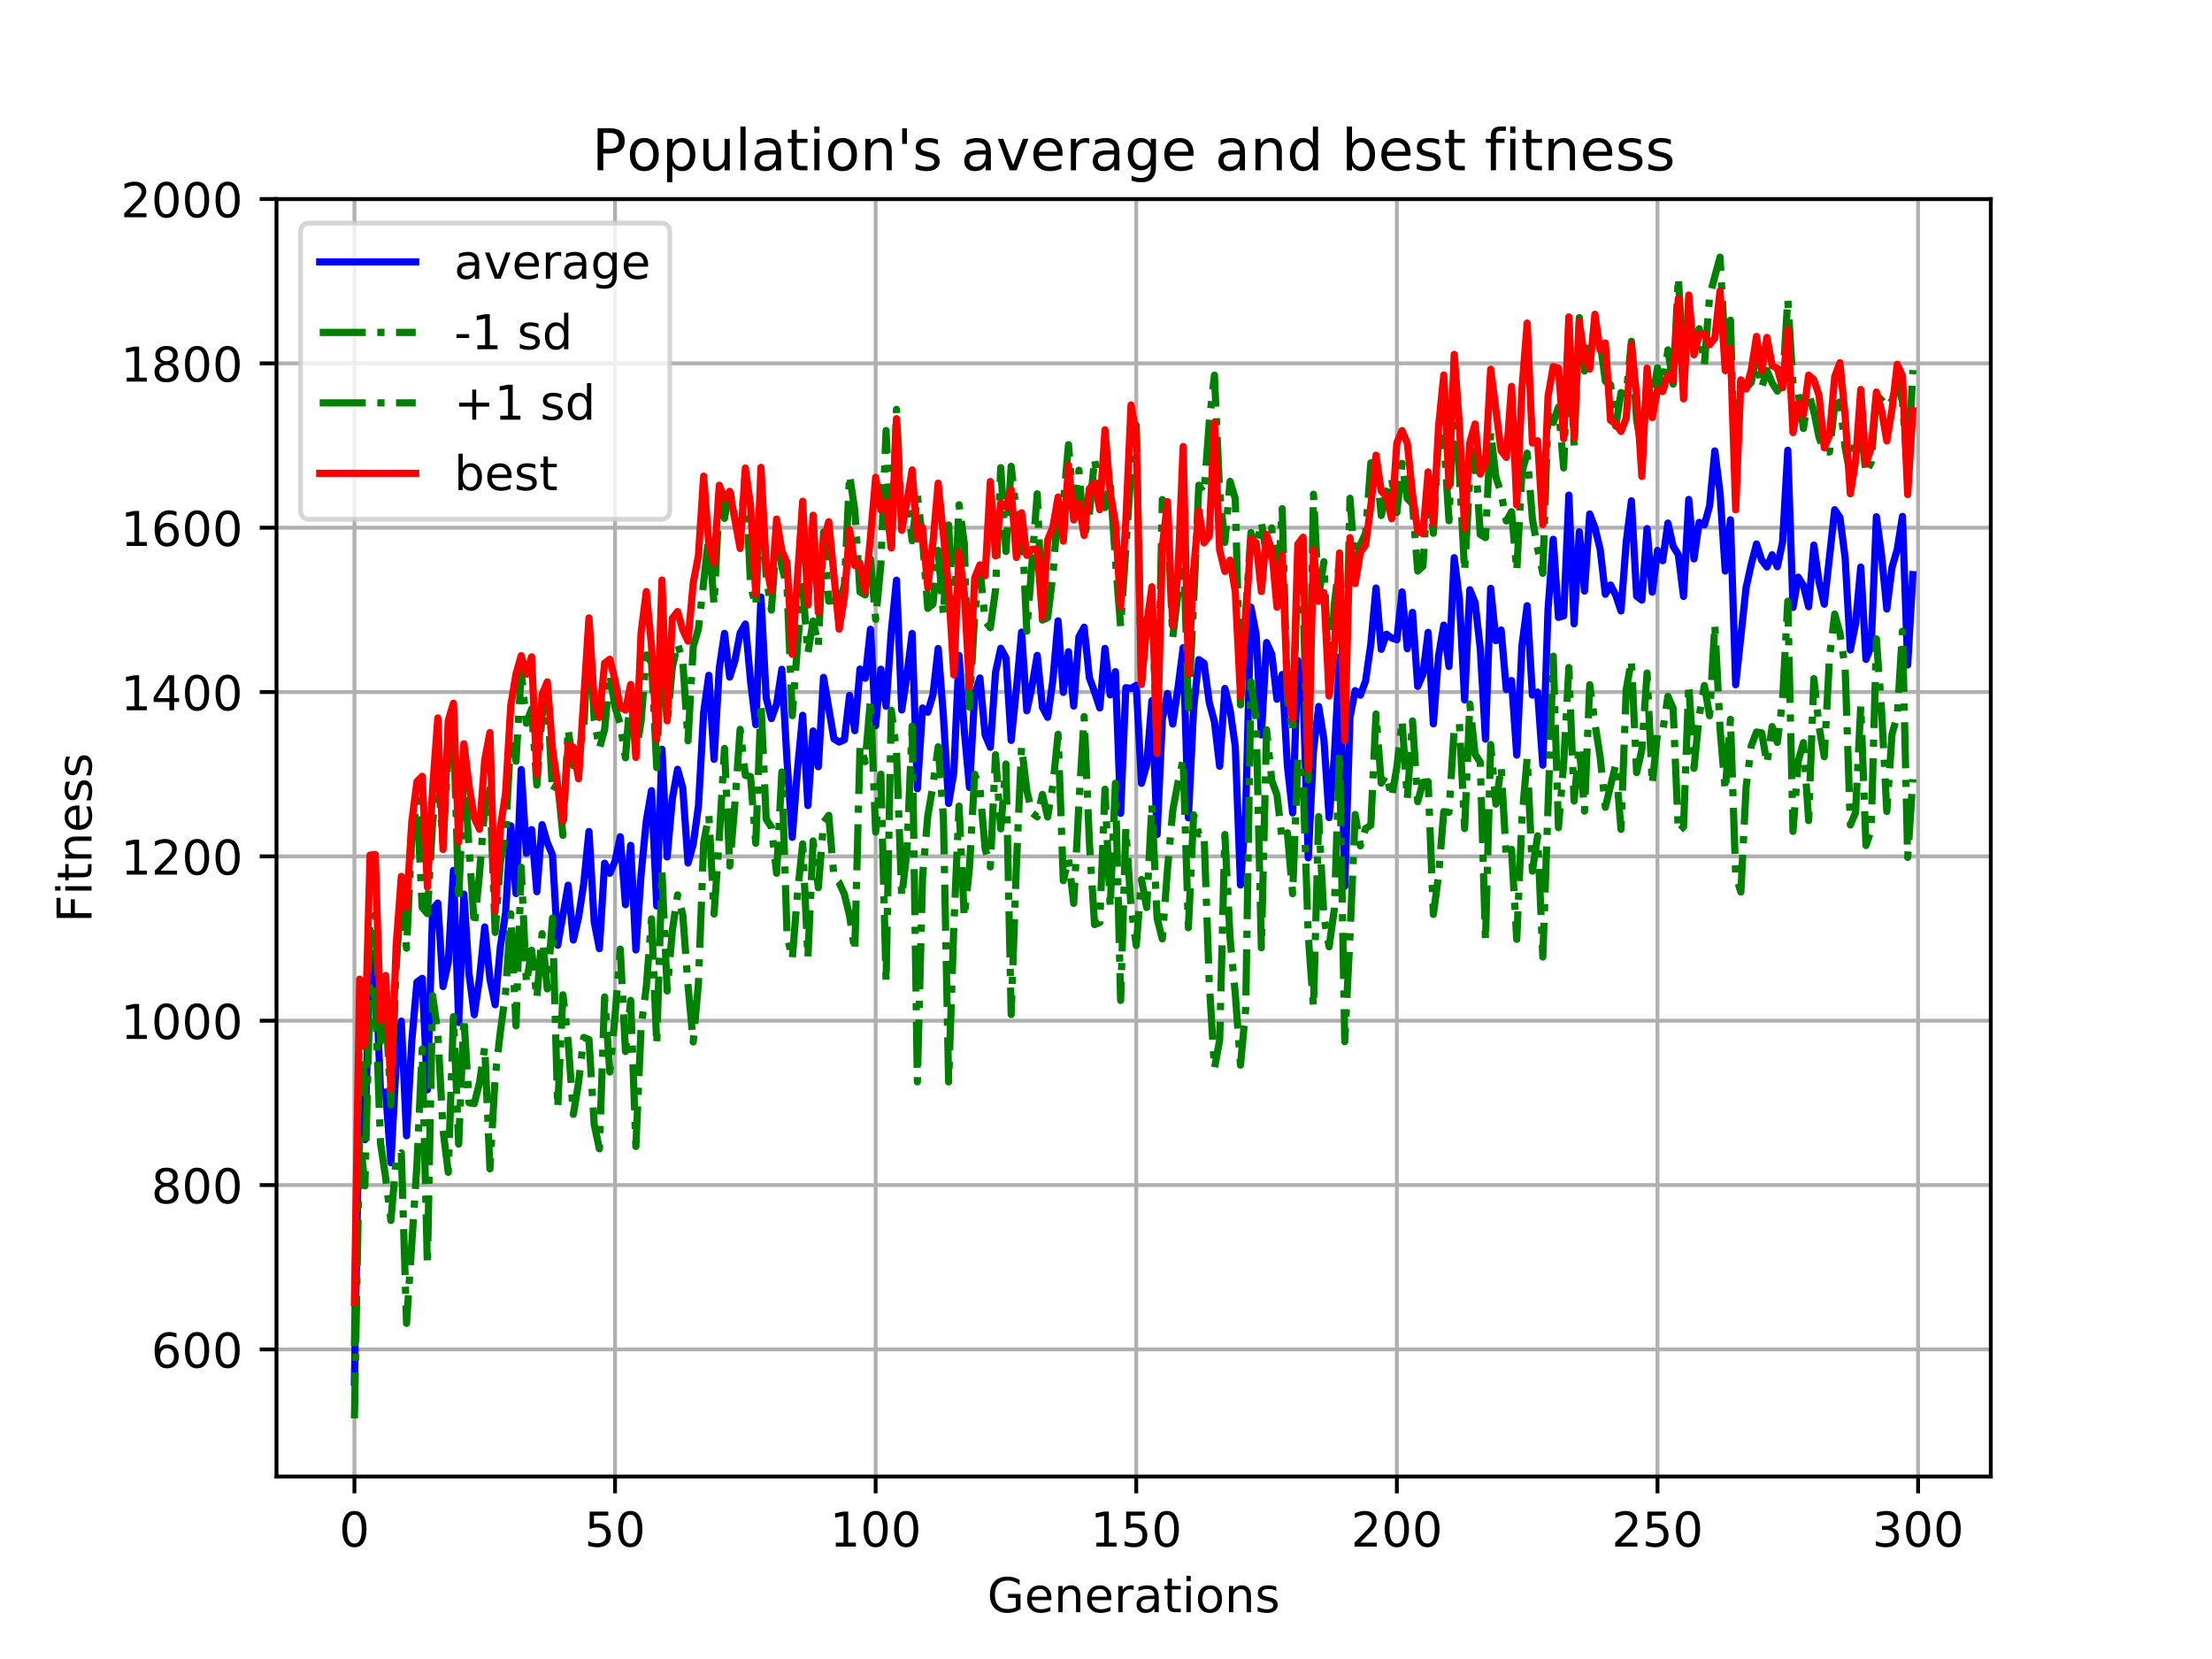 <?xml version="1.0" encoding="utf-8" standalone="no"?>
<!DOCTYPE svg PUBLIC "-//W3C//DTD SVG 1.1//EN"
  "http://www.w3.org/Graphics/SVG/1.1/DTD/svg11.dtd">
<!-- Created with matplotlib (https://matplotlib.org/) -->
<svg height="345.6pt" version="1.1" viewBox="0 0 460.8 345.6" width="460.8pt" xmlns="http://www.w3.org/2000/svg" xmlns:xlink="http://www.w3.org/1999/xlink">
 <defs>
  <style type="text/css">
*{stroke-linecap:butt;stroke-linejoin:round;}
  </style>
 </defs>
 <g id="figure_1">
  <g id="patch_1">
   <path d="M 0 345.6 
L 460.8 345.6 
L 460.8 0 
L 0 0 
z
" style="fill:#ffffff;"/>
  </g>
  <g id="axes_1">
   <g id="patch_2">
    <path d="M 57.6 307.584 
L 414.72 307.584 
L 414.72 41.472 
L 57.6 41.472 
z
" style="fill:#ffffff;"/>
   </g>
   <g id="matplotlib.axis_1">
    <g id="xtick_1">
     <g id="line2d_1">
      <path clip-path="url(#p890b94fa9e)" d="M 73.833 307.584 
L 73.833 41.472 
" style="fill:none;stroke:#b0b0b0;stroke-linecap:square;stroke-width:0.8;"/>
     </g>
     <g id="line2d_2">
      <defs>
       <path d="M 0 0 
L 0 3.5 
" id="m37df8207fb" style="stroke:#000000;stroke-width:0.8;"/>
      </defs>
      <g>
       <use style="stroke:#000000;stroke-width:0.8;" x="73.833" xlink:href="#m37df8207fb" y="307.584"/>
      </g>
     </g>
     <g id="text_1">
      <!-- 0 -->
      <defs>
       <path d="M 31.781 66.406 
Q 24.172 66.406 20.328 58.906 
Q 16.5 51.422 16.5 36.375 
Q 16.5 21.391 20.328 13.891 
Q 24.172 6.391 31.781 6.391 
Q 39.453 6.391 43.281 13.891 
Q 47.125 21.391 47.125 36.375 
Q 47.125 51.422 43.281 58.906 
Q 39.453 66.406 31.781 66.406 
z
M 31.781 74.219 
Q 44.047 74.219 50.516 64.516 
Q 56.984 54.828 56.984 36.375 
Q 56.984 17.969 50.516 8.266 
Q 44.047 -1.422 31.781 -1.422 
Q 19.531 -1.422 13.062 8.266 
Q 6.594 17.969 6.594 36.375 
Q 6.594 54.828 13.062 64.516 
Q 19.531 74.219 31.781 74.219 
z
" id="DejaVuSans-48"/>
      </defs>
      <g transform="translate(70.651 322.182)scale(0.1 -0.1)">
       <use xlink:href="#DejaVuSans-48"/>
      </g>
     </g>
    </g>
    <g id="xtick_2">
     <g id="line2d_3">
      <path clip-path="url(#p890b94fa9e)" d="M 128.123 307.584 
L 128.123 41.472 
" style="fill:none;stroke:#b0b0b0;stroke-linecap:square;stroke-width:0.8;"/>
     </g>
     <g id="line2d_4">
      <g>
       <use style="stroke:#000000;stroke-width:0.8;" x="128.123" xlink:href="#m37df8207fb" y="307.584"/>
      </g>
     </g>
     <g id="text_2">
      <!-- 50 -->
      <defs>
       <path d="M 10.797 72.906 
L 49.516 72.906 
L 49.516 64.594 
L 19.828 64.594 
L 19.828 46.734 
Q 21.969 47.469 24.109 47.828 
Q 26.266 48.188 28.422 48.188 
Q 40.625 48.188 47.75 41.5 
Q 54.891 34.812 54.891 23.391 
Q 54.891 11.625 47.562 5.094 
Q 40.234 -1.422 26.906 -1.422 
Q 22.312 -1.422 17.547 -0.641 
Q 12.797 0.141 7.719 1.703 
L 7.719 11.625 
Q 12.109 9.234 16.797 8.062 
Q 21.484 6.891 26.703 6.891 
Q 35.156 6.891 40.078 11.328 
Q 45.016 15.766 45.016 23.391 
Q 45.016 31 40.078 35.438 
Q 35.156 39.891 26.703 39.891 
Q 22.75 39.891 18.812 39.016 
Q 14.891 38.141 10.797 36.281 
z
" id="DejaVuSans-53"/>
      </defs>
      <g transform="translate(121.76 322.182)scale(0.1 -0.1)">
       <use xlink:href="#DejaVuSans-53"/>
       <use x="63.623" xlink:href="#DejaVuSans-48"/>
      </g>
     </g>
    </g>
    <g id="xtick_3">
     <g id="line2d_5">
      <path clip-path="url(#p890b94fa9e)" d="M 182.413 307.584 
L 182.413 41.472 
" style="fill:none;stroke:#b0b0b0;stroke-linecap:square;stroke-width:0.8;"/>
     </g>
     <g id="line2d_6">
      <g>
       <use style="stroke:#000000;stroke-width:0.8;" x="182.413" xlink:href="#m37df8207fb" y="307.584"/>
      </g>
     </g>
     <g id="text_3">
      <!-- 100 -->
      <defs>
       <path d="M 12.406 8.297 
L 28.516 8.297 
L 28.516 63.922 
L 10.984 60.406 
L 10.984 69.391 
L 28.422 72.906 
L 38.281 72.906 
L 38.281 8.297 
L 54.391 8.297 
L 54.391 0 
L 12.406 0 
z
" id="DejaVuSans-49"/>
      </defs>
      <g transform="translate(172.869 322.182)scale(0.1 -0.1)">
       <use xlink:href="#DejaVuSans-49"/>
       <use x="63.623" xlink:href="#DejaVuSans-48"/>
       <use x="127.246" xlink:href="#DejaVuSans-48"/>
      </g>
     </g>
    </g>
    <g id="xtick_4">
     <g id="line2d_7">
      <path clip-path="url(#p890b94fa9e)" d="M 236.703 307.584 
L 236.703 41.472 
" style="fill:none;stroke:#b0b0b0;stroke-linecap:square;stroke-width:0.8;"/>
     </g>
     <g id="line2d_8">
      <g>
       <use style="stroke:#000000;stroke-width:0.8;" x="236.703" xlink:href="#m37df8207fb" y="307.584"/>
      </g>
     </g>
     <g id="text_4">
      <!-- 150 -->
      <g transform="translate(227.159 322.182)scale(0.1 -0.1)">
       <use xlink:href="#DejaVuSans-49"/>
       <use x="63.623" xlink:href="#DejaVuSans-53"/>
       <use x="127.246" xlink:href="#DejaVuSans-48"/>
      </g>
     </g>
    </g>
    <g id="xtick_5">
     <g id="line2d_9">
      <path clip-path="url(#p890b94fa9e)" d="M 290.993 307.584 
L 290.993 41.472 
" style="fill:none;stroke:#b0b0b0;stroke-linecap:square;stroke-width:0.8;"/>
     </g>
     <g id="line2d_10">
      <g>
       <use style="stroke:#000000;stroke-width:0.8;" x="290.993" xlink:href="#m37df8207fb" y="307.584"/>
      </g>
     </g>
     <g id="text_5">
      <!-- 200 -->
      <defs>
       <path d="M 19.188 8.297 
L 53.609 8.297 
L 53.609 0 
L 7.328 0 
L 7.328 8.297 
Q 12.938 14.109 22.625 23.891 
Q 32.328 33.688 34.812 36.531 
Q 39.547 41.844 41.422 45.531 
Q 43.312 49.219 43.312 52.781 
Q 43.312 58.594 39.234 62.25 
Q 35.156 65.922 28.609 65.922 
Q 23.969 65.922 18.812 64.312 
Q 13.672 62.703 7.812 59.422 
L 7.812 69.391 
Q 13.766 71.781 18.938 73 
Q 24.125 74.219 28.422 74.219 
Q 39.75 74.219 46.484 68.547 
Q 53.219 62.891 53.219 53.422 
Q 53.219 48.922 51.531 44.891 
Q 49.859 40.875 45.406 35.406 
Q 44.188 33.984 37.641 27.219 
Q 31.109 20.453 19.188 8.297 
z
" id="DejaVuSans-50"/>
      </defs>
      <g transform="translate(281.449 322.182)scale(0.1 -0.1)">
       <use xlink:href="#DejaVuSans-50"/>
       <use x="63.623" xlink:href="#DejaVuSans-48"/>
       <use x="127.246" xlink:href="#DejaVuSans-48"/>
      </g>
     </g>
    </g>
    <g id="xtick_6">
     <g id="line2d_11">
      <path clip-path="url(#p890b94fa9e)" d="M 345.283 307.584 
L 345.283 41.472 
" style="fill:none;stroke:#b0b0b0;stroke-linecap:square;stroke-width:0.8;"/>
     </g>
     <g id="line2d_12">
      <g>
       <use style="stroke:#000000;stroke-width:0.8;" x="345.283" xlink:href="#m37df8207fb" y="307.584"/>
      </g>
     </g>
     <g id="text_6">
      <!-- 250 -->
      <g transform="translate(335.739 322.182)scale(0.1 -0.1)">
       <use xlink:href="#DejaVuSans-50"/>
       <use x="63.623" xlink:href="#DejaVuSans-53"/>
       <use x="127.246" xlink:href="#DejaVuSans-48"/>
      </g>
     </g>
    </g>
    <g id="xtick_7">
     <g id="line2d_13">
      <path clip-path="url(#p890b94fa9e)" d="M 399.573 307.584 
L 399.573 41.472 
" style="fill:none;stroke:#b0b0b0;stroke-linecap:square;stroke-width:0.8;"/>
     </g>
     <g id="line2d_14">
      <g>
       <use style="stroke:#000000;stroke-width:0.8;" x="399.573" xlink:href="#m37df8207fb" y="307.584"/>
      </g>
     </g>
     <g id="text_7">
      <!-- 300 -->
      <defs>
       <path d="M 40.578 39.312 
Q 47.656 37.797 51.625 33 
Q 55.609 28.219 55.609 21.188 
Q 55.609 10.406 48.188 4.484 
Q 40.766 -1.422 27.094 -1.422 
Q 22.516 -1.422 17.656 -0.516 
Q 12.797 0.391 7.625 2.203 
L 7.625 11.719 
Q 11.719 9.328 16.594 8.109 
Q 21.484 6.891 26.812 6.891 
Q 36.078 6.891 40.938 10.547 
Q 45.797 14.203 45.797 21.188 
Q 45.797 27.641 41.281 31.266 
Q 36.766 34.906 28.719 34.906 
L 20.219 34.906 
L 20.219 43.016 
L 29.109 43.016 
Q 36.375 43.016 40.234 45.922 
Q 44.094 48.828 44.094 54.297 
Q 44.094 59.906 40.109 62.906 
Q 36.141 65.922 28.719 65.922 
Q 24.656 65.922 20.016 65.031 
Q 15.375 64.156 9.812 62.312 
L 9.812 71.094 
Q 15.438 72.656 20.344 73.438 
Q 25.25 74.219 29.594 74.219 
Q 40.828 74.219 47.359 69.109 
Q 53.906 64.016 53.906 55.328 
Q 53.906 49.266 50.438 45.094 
Q 46.969 40.922 40.578 39.312 
z
" id="DejaVuSans-51"/>
      </defs>
      <g transform="translate(390.029 322.182)scale(0.1 -0.1)">
       <use xlink:href="#DejaVuSans-51"/>
       <use x="63.623" xlink:href="#DejaVuSans-48"/>
       <use x="127.246" xlink:href="#DejaVuSans-48"/>
      </g>
     </g>
    </g>
    <g id="text_8">
     <!-- Generations -->
     <defs>
      <path d="M 59.516 10.406 
L 59.516 29.984 
L 43.406 29.984 
L 43.406 38.094 
L 69.281 38.094 
L 69.281 6.781 
Q 63.578 2.734 56.688 0.656 
Q 49.812 -1.422 42 -1.422 
Q 24.906 -1.422 15.25 8.562 
Q 5.609 18.562 5.609 36.375 
Q 5.609 54.25 15.25 64.234 
Q 24.906 74.219 42 74.219 
Q 49.125 74.219 55.547 72.453 
Q 61.969 70.703 67.391 67.281 
L 67.391 56.781 
Q 61.922 61.422 55.766 63.766 
Q 49.609 66.109 42.828 66.109 
Q 29.438 66.109 22.719 58.641 
Q 16.016 51.172 16.016 36.375 
Q 16.016 21.625 22.719 14.156 
Q 29.438 6.688 42.828 6.688 
Q 48.047 6.688 52.141 7.594 
Q 56.25 8.5 59.516 10.406 
z
" id="DejaVuSans-71"/>
      <path d="M 56.203 29.594 
L 56.203 25.203 
L 14.891 25.203 
Q 15.484 15.922 20.484 11.062 
Q 25.484 6.203 34.422 6.203 
Q 39.594 6.203 44.453 7.469 
Q 49.312 8.734 54.109 11.281 
L 54.109 2.781 
Q 49.266 0.734 44.188 -0.344 
Q 39.109 -1.422 33.891 -1.422 
Q 20.797 -1.422 13.156 6.188 
Q 5.516 13.812 5.516 26.812 
Q 5.516 40.234 12.766 48.109 
Q 20.016 56 32.328 56 
Q 43.359 56 49.781 48.891 
Q 56.203 41.797 56.203 29.594 
z
M 47.219 32.234 
Q 47.125 39.594 43.094 43.984 
Q 39.062 48.391 32.422 48.391 
Q 24.906 48.391 20.391 44.141 
Q 15.875 39.891 15.188 32.172 
z
" id="DejaVuSans-101"/>
      <path d="M 54.891 33.016 
L 54.891 0 
L 45.906 0 
L 45.906 32.719 
Q 45.906 40.484 42.875 44.328 
Q 39.844 48.188 33.797 48.188 
Q 26.516 48.188 22.312 43.547 
Q 18.109 38.922 18.109 30.906 
L 18.109 0 
L 9.078 0 
L 9.078 54.688 
L 18.109 54.688 
L 18.109 46.188 
Q 21.344 51.125 25.703 53.562 
Q 30.078 56 35.797 56 
Q 45.219 56 50.047 50.172 
Q 54.891 44.344 54.891 33.016 
z
" id="DejaVuSans-110"/>
      <path d="M 41.109 46.297 
Q 39.594 47.172 37.812 47.578 
Q 36.031 48 33.891 48 
Q 26.266 48 22.188 43.047 
Q 18.109 38.094 18.109 28.812 
L 18.109 0 
L 9.078 0 
L 9.078 54.688 
L 18.109 54.688 
L 18.109 46.188 
Q 20.953 51.172 25.484 53.578 
Q 30.031 56 36.531 56 
Q 37.453 56 38.578 55.875 
Q 39.703 55.766 41.062 55.516 
z
" id="DejaVuSans-114"/>
      <path d="M 34.281 27.484 
Q 23.391 27.484 19.188 25 
Q 14.984 22.516 14.984 16.5 
Q 14.984 11.719 18.141 8.906 
Q 21.297 6.109 26.703 6.109 
Q 34.188 6.109 38.703 11.406 
Q 43.219 16.703 43.219 25.484 
L 43.219 27.484 
z
M 52.203 31.203 
L 52.203 0 
L 43.219 0 
L 43.219 8.297 
Q 40.141 3.328 35.547 0.953 
Q 30.953 -1.422 24.312 -1.422 
Q 15.922 -1.422 10.953 3.297 
Q 6 8.016 6 15.922 
Q 6 25.141 12.172 29.828 
Q 18.359 34.516 30.609 34.516 
L 43.219 34.516 
L 43.219 35.406 
Q 43.219 41.609 39.141 45 
Q 35.062 48.391 27.688 48.391 
Q 23 48.391 18.547 47.266 
Q 14.109 46.141 10.016 43.891 
L 10.016 52.203 
Q 14.938 54.109 19.578 55.047 
Q 24.219 56 28.609 56 
Q 40.484 56 46.344 49.844 
Q 52.203 43.703 52.203 31.203 
z
" id="DejaVuSans-97"/>
      <path d="M 18.312 70.219 
L 18.312 54.688 
L 36.812 54.688 
L 36.812 47.703 
L 18.312 47.703 
L 18.312 18.016 
Q 18.312 11.328 20.141 9.422 
Q 21.969 7.516 27.594 7.516 
L 36.812 7.516 
L 36.812 0 
L 27.594 0 
Q 17.188 0 13.234 3.875 
Q 9.281 7.766 9.281 18.016 
L 9.281 47.703 
L 2.688 47.703 
L 2.688 54.688 
L 9.281 54.688 
L 9.281 70.219 
z
" id="DejaVuSans-116"/>
      <path d="M 9.422 54.688 
L 18.406 54.688 
L 18.406 0 
L 9.422 0 
z
M 9.422 75.984 
L 18.406 75.984 
L 18.406 64.594 
L 9.422 64.594 
z
" id="DejaVuSans-105"/>
      <path d="M 30.609 48.391 
Q 23.391 48.391 19.188 42.75 
Q 14.984 37.109 14.984 27.297 
Q 14.984 17.484 19.156 11.844 
Q 23.344 6.203 30.609 6.203 
Q 37.797 6.203 41.984 11.859 
Q 46.188 17.531 46.188 27.297 
Q 46.188 37.016 41.984 42.703 
Q 37.797 48.391 30.609 48.391 
z
M 30.609 56 
Q 42.328 56 49.016 48.375 
Q 55.719 40.766 55.719 27.297 
Q 55.719 13.875 49.016 6.219 
Q 42.328 -1.422 30.609 -1.422 
Q 18.844 -1.422 12.172 6.219 
Q 5.516 13.875 5.516 27.297 
Q 5.516 40.766 12.172 48.375 
Q 18.844 56 30.609 56 
z
" id="DejaVuSans-111"/>
      <path d="M 44.281 53.078 
L 44.281 44.578 
Q 40.484 46.531 36.375 47.5 
Q 32.281 48.484 27.875 48.484 
Q 21.188 48.484 17.844 46.438 
Q 14.5 44.391 14.5 40.281 
Q 14.5 37.156 16.891 35.375 
Q 19.281 33.594 26.516 31.984 
L 29.594 31.297 
Q 39.156 29.25 43.188 25.516 
Q 47.219 21.781 47.219 15.094 
Q 47.219 7.469 41.188 3.016 
Q 35.156 -1.422 24.609 -1.422 
Q 20.219 -1.422 15.453 -0.562 
Q 10.688 0.297 5.422 2 
L 5.422 11.281 
Q 10.406 8.688 15.234 7.391 
Q 20.062 6.109 24.812 6.109 
Q 31.156 6.109 34.562 8.281 
Q 37.984 10.453 37.984 14.406 
Q 37.984 18.062 35.516 20.016 
Q 33.062 21.969 24.703 23.781 
L 21.578 24.516 
Q 13.234 26.266 9.516 29.906 
Q 5.812 33.547 5.812 39.891 
Q 5.812 47.609 11.281 51.797 
Q 16.75 56 26.812 56 
Q 31.781 56 36.172 55.266 
Q 40.578 54.547 44.281 53.078 
z
" id="DejaVuSans-115"/>
     </defs>
     <g transform="translate(205.662 335.861)scale(0.1 -0.1)">
      <use xlink:href="#DejaVuSans-71"/>
      <use x="77.49" xlink:href="#DejaVuSans-101"/>
      <use x="139.014" xlink:href="#DejaVuSans-110"/>
      <use x="202.393" xlink:href="#DejaVuSans-101"/>
      <use x="263.916" xlink:href="#DejaVuSans-114"/>
      <use x="305.029" xlink:href="#DejaVuSans-97"/>
      <use x="366.309" xlink:href="#DejaVuSans-116"/>
      <use x="405.518" xlink:href="#DejaVuSans-105"/>
      <use x="433.301" xlink:href="#DejaVuSans-111"/>
      <use x="494.482" xlink:href="#DejaVuSans-110"/>
      <use x="557.861" xlink:href="#DejaVuSans-115"/>
     </g>
    </g>
   </g>
   <g id="matplotlib.axis_2">
    <g id="ytick_1">
     <g id="line2d_15">
      <path clip-path="url(#p890b94fa9e)" d="M 57.6 281.102 
L 414.72 281.102 
" style="fill:none;stroke:#b0b0b0;stroke-linecap:square;stroke-width:0.8;"/>
     </g>
     <g id="line2d_16">
      <defs>
       <path d="M 0 0 
L -3.5 0 
" id="m321fa9bd5e" style="stroke:#000000;stroke-width:0.8;"/>
      </defs>
      <g>
       <use style="stroke:#000000;stroke-width:0.8;" x="57.6" xlink:href="#m321fa9bd5e" y="281.102"/>
      </g>
     </g>
     <g id="text_9">
      <!-- 600 -->
      <defs>
       <path d="M 33.016 40.375 
Q 26.375 40.375 22.484 35.828 
Q 18.609 31.297 18.609 23.391 
Q 18.609 15.531 22.484 10.953 
Q 26.375 6.391 33.016 6.391 
Q 39.656 6.391 43.531 10.953 
Q 47.406 15.531 47.406 23.391 
Q 47.406 31.297 43.531 35.828 
Q 39.656 40.375 33.016 40.375 
z
M 52.594 71.297 
L 52.594 62.312 
Q 48.875 64.062 45.094 64.984 
Q 41.312 65.922 37.594 65.922 
Q 27.828 65.922 22.672 59.328 
Q 17.531 52.734 16.797 39.406 
Q 19.672 43.656 24.016 45.922 
Q 28.375 48.188 33.594 48.188 
Q 44.578 48.188 50.953 41.516 
Q 57.328 34.859 57.328 23.391 
Q 57.328 12.156 50.688 5.359 
Q 44.047 -1.422 33.016 -1.422 
Q 20.359 -1.422 13.672 8.266 
Q 6.984 17.969 6.984 36.375 
Q 6.984 53.656 15.188 63.938 
Q 23.391 74.219 37.203 74.219 
Q 40.922 74.219 44.703 73.484 
Q 48.484 72.75 52.594 71.297 
z
" id="DejaVuSans-54"/>
      </defs>
      <g transform="translate(31.512 284.901)scale(0.1 -0.1)">
       <use xlink:href="#DejaVuSans-54"/>
       <use x="63.623" xlink:href="#DejaVuSans-48"/>
       <use x="127.246" xlink:href="#DejaVuSans-48"/>
      </g>
     </g>
    </g>
    <g id="ytick_2">
     <g id="line2d_17">
      <path clip-path="url(#p890b94fa9e)" d="M 57.6 246.867 
L 414.72 246.867 
" style="fill:none;stroke:#b0b0b0;stroke-linecap:square;stroke-width:0.8;"/>
     </g>
     <g id="line2d_18">
      <g>
       <use style="stroke:#000000;stroke-width:0.8;" x="57.6" xlink:href="#m321fa9bd5e" y="246.867"/>
      </g>
     </g>
     <g id="text_10">
      <!-- 800 -->
      <defs>
       <path d="M 31.781 34.625 
Q 24.75 34.625 20.719 30.859 
Q 16.703 27.094 16.703 20.516 
Q 16.703 13.922 20.719 10.156 
Q 24.75 6.391 31.781 6.391 
Q 38.812 6.391 42.859 10.172 
Q 46.922 13.969 46.922 20.516 
Q 46.922 27.094 42.891 30.859 
Q 38.875 34.625 31.781 34.625 
z
M 21.922 38.812 
Q 15.578 40.375 12.031 44.719 
Q 8.5 49.078 8.5 55.328 
Q 8.5 64.062 14.719 69.141 
Q 20.953 74.219 31.781 74.219 
Q 42.672 74.219 48.875 69.141 
Q 55.078 64.062 55.078 55.328 
Q 55.078 49.078 51.531 44.719 
Q 48 40.375 41.703 38.812 
Q 48.828 37.156 52.797 32.312 
Q 56.781 27.484 56.781 20.516 
Q 56.781 9.906 50.312 4.234 
Q 43.844 -1.422 31.781 -1.422 
Q 19.734 -1.422 13.25 4.234 
Q 6.781 9.906 6.781 20.516 
Q 6.781 27.484 10.781 32.312 
Q 14.797 37.156 21.922 38.812 
z
M 18.312 54.391 
Q 18.312 48.734 21.844 45.562 
Q 25.391 42.391 31.781 42.391 
Q 38.141 42.391 41.719 45.562 
Q 45.312 48.734 45.312 54.391 
Q 45.312 60.062 41.719 63.234 
Q 38.141 66.406 31.781 66.406 
Q 25.391 66.406 21.844 63.234 
Q 18.312 60.062 18.312 54.391 
z
" id="DejaVuSans-56"/>
      </defs>
      <g transform="translate(31.512 250.666)scale(0.1 -0.1)">
       <use xlink:href="#DejaVuSans-56"/>
       <use x="63.623" xlink:href="#DejaVuSans-48"/>
       <use x="127.246" xlink:href="#DejaVuSans-48"/>
      </g>
     </g>
    </g>
    <g id="ytick_3">
     <g id="line2d_19">
      <path clip-path="url(#p890b94fa9e)" d="M 57.6 212.632 
L 414.72 212.632 
" style="fill:none;stroke:#b0b0b0;stroke-linecap:square;stroke-width:0.8;"/>
     </g>
     <g id="line2d_20">
      <g>
       <use style="stroke:#000000;stroke-width:0.8;" x="57.6" xlink:href="#m321fa9bd5e" y="212.632"/>
      </g>
     </g>
     <g id="text_11">
      <!-- 1000 -->
      <g transform="translate(25.15 216.432)scale(0.1 -0.1)">
       <use xlink:href="#DejaVuSans-49"/>
       <use x="63.623" xlink:href="#DejaVuSans-48"/>
       <use x="127.246" xlink:href="#DejaVuSans-48"/>
       <use x="190.869" xlink:href="#DejaVuSans-48"/>
      </g>
     </g>
    </g>
    <g id="ytick_4">
     <g id="line2d_21">
      <path clip-path="url(#p890b94fa9e)" d="M 57.6 178.398 
L 414.72 178.398 
" style="fill:none;stroke:#b0b0b0;stroke-linecap:square;stroke-width:0.8;"/>
     </g>
     <g id="line2d_22">
      <g>
       <use style="stroke:#000000;stroke-width:0.8;" x="57.6" xlink:href="#m321fa9bd5e" y="178.398"/>
      </g>
     </g>
     <g id="text_12">
      <!-- 1200 -->
      <g transform="translate(25.15 182.197)scale(0.1 -0.1)">
       <use xlink:href="#DejaVuSans-49"/>
       <use x="63.623" xlink:href="#DejaVuSans-50"/>
       <use x="127.246" xlink:href="#DejaVuSans-48"/>
       <use x="190.869" xlink:href="#DejaVuSans-48"/>
      </g>
     </g>
    </g>
    <g id="ytick_5">
     <g id="line2d_23">
      <path clip-path="url(#p890b94fa9e)" d="M 57.6 144.163 
L 414.72 144.163 
" style="fill:none;stroke:#b0b0b0;stroke-linecap:square;stroke-width:0.8;"/>
     </g>
     <g id="line2d_24">
      <g>
       <use style="stroke:#000000;stroke-width:0.8;" x="57.6" xlink:href="#m321fa9bd5e" y="144.163"/>
      </g>
     </g>
     <g id="text_13">
      <!-- 1400 -->
      <defs>
       <path d="M 37.797 64.312 
L 12.891 25.391 
L 37.797 25.391 
z
M 35.203 72.906 
L 47.609 72.906 
L 47.609 25.391 
L 58.016 25.391 
L 58.016 17.188 
L 47.609 17.188 
L 47.609 0 
L 37.797 0 
L 37.797 17.188 
L 4.891 17.188 
L 4.891 26.703 
z
" id="DejaVuSans-52"/>
      </defs>
      <g transform="translate(25.15 147.962)scale(0.1 -0.1)">
       <use xlink:href="#DejaVuSans-49"/>
       <use x="63.623" xlink:href="#DejaVuSans-52"/>
       <use x="127.246" xlink:href="#DejaVuSans-48"/>
       <use x="190.869" xlink:href="#DejaVuSans-48"/>
      </g>
     </g>
    </g>
    <g id="ytick_6">
     <g id="line2d_25">
      <path clip-path="url(#p890b94fa9e)" d="M 57.6 109.929 
L 414.72 109.929 
" style="fill:none;stroke:#b0b0b0;stroke-linecap:square;stroke-width:0.8;"/>
     </g>
     <g id="line2d_26">
      <g>
       <use style="stroke:#000000;stroke-width:0.8;" x="57.6" xlink:href="#m321fa9bd5e" y="109.929"/>
      </g>
     </g>
     <g id="text_14">
      <!-- 1600 -->
      <g transform="translate(25.15 113.728)scale(0.1 -0.1)">
       <use xlink:href="#DejaVuSans-49"/>
       <use x="63.623" xlink:href="#DejaVuSans-54"/>
       <use x="127.246" xlink:href="#DejaVuSans-48"/>
       <use x="190.869" xlink:href="#DejaVuSans-48"/>
      </g>
     </g>
    </g>
    <g id="ytick_7">
     <g id="line2d_27">
      <path clip-path="url(#p890b94fa9e)" d="M 57.6 75.694 
L 414.72 75.694 
" style="fill:none;stroke:#b0b0b0;stroke-linecap:square;stroke-width:0.8;"/>
     </g>
     <g id="line2d_28">
      <g>
       <use style="stroke:#000000;stroke-width:0.8;" x="57.6" xlink:href="#m321fa9bd5e" y="75.694"/>
      </g>
     </g>
     <g id="text_15">
      <!-- 1800 -->
      <g transform="translate(25.15 79.493)scale(0.1 -0.1)">
       <use xlink:href="#DejaVuSans-49"/>
       <use x="63.623" xlink:href="#DejaVuSans-56"/>
       <use x="127.246" xlink:href="#DejaVuSans-48"/>
       <use x="190.869" xlink:href="#DejaVuSans-48"/>
      </g>
     </g>
    </g>
    <g id="ytick_8">
     <g id="line2d_29">
      <path clip-path="url(#p890b94fa9e)" d="M 57.6 41.459 
L 414.72 41.459 
" style="fill:none;stroke:#b0b0b0;stroke-linecap:square;stroke-width:0.8;"/>
     </g>
     <g id="line2d_30">
      <g>
       <use style="stroke:#000000;stroke-width:0.8;" x="57.6" xlink:href="#m321fa9bd5e" y="41.459"/>
      </g>
     </g>
     <g id="text_16">
      <!-- 2000 -->
      <g transform="translate(25.15 45.259)scale(0.1 -0.1)">
       <use xlink:href="#DejaVuSans-50"/>
       <use x="63.623" xlink:href="#DejaVuSans-48"/>
       <use x="127.246" xlink:href="#DejaVuSans-48"/>
       <use x="190.869" xlink:href="#DejaVuSans-48"/>
      </g>
     </g>
    </g>
    <g id="text_17">
     <!-- Fitness -->
     <defs>
      <path d="M 9.812 72.906 
L 51.703 72.906 
L 51.703 64.594 
L 19.672 64.594 
L 19.672 43.109 
L 48.578 43.109 
L 48.578 34.812 
L 19.672 34.812 
L 19.672 0 
L 9.812 0 
z
" id="DejaVuSans-70"/>
     </defs>
     <g transform="translate(19.07 192.202)rotate(-90)scale(0.1 -0.1)">
      <use xlink:href="#DejaVuSans-70"/>
      <use x="57.41" xlink:href="#DejaVuSans-105"/>
      <use x="85.193" xlink:href="#DejaVuSans-116"/>
      <use x="124.402" xlink:href="#DejaVuSans-110"/>
      <use x="187.781" xlink:href="#DejaVuSans-101"/>
      <use x="249.305" xlink:href="#DejaVuSans-115"/>
      <use x="301.404" xlink:href="#DejaVuSans-115"/>
     </g>
    </g>
   </g>
   <g id="line2d_31">
    <path clip-path="url(#p890b94fa9e)" d="M 73.833 287.96 
L 74.919 223.631 
L 76.004 237.425 
L 77.09 198.39 
L 78.176 199.244 
L 79.262 227.535 
L 80.348 227.521 
L 81.433 242.208 
L 82.519 221.618 
L 83.605 212.718 
L 84.691 236.602 
L 85.777 216.983 
L 86.862 204.574 
L 87.948 203.805 
L 89.034 227.028 
L 90.12 189.429 
L 91.206 188.122 
L 92.291 205.506 
L 93.377 200.509 
L 94.463 181.324 
L 95.549 213.001 
L 96.635 186.258 
L 97.72 202.974 
L 98.806 211.388 
L 99.892 203.793 
L 100.978 193.099 
L 102.064 203.931 
L 103.149 209.309 
L 104.235 197.229 
L 105.321 190.214 
L 106.407 172.033 
L 107.493 186.138 
L 108.578 160.314 
L 109.664 177.765 
L 110.75 172.823 
L 111.836 185.755 
L 112.922 171.8 
L 114.007 175.513 
L 115.093 178.105 
L 116.179 196.905 
L 118.351 184.4 
L 119.436 195.826 
L 120.522 191.123 
L 121.608 184.026 
L 122.694 173.215 
L 123.78 192.018 
L 124.865 197.621 
L 125.951 179.811 
L 127.037 181.91 
L 128.123 179.426 
L 129.209 174.304 
L 130.294 188.459 
L 131.38 176.093 
L 132.466 197.887 
L 133.552 182.129 
L 134.638 171.002 
L 135.723 164.701 
L 136.809 188.731 
L 137.895 156.088 
L 138.981 178.526 
L 140.067 166.371 
L 141.152 160.263 
L 142.238 164.15 
L 143.324 179.78 
L 144.41 175.895 
L 145.496 167.933 
L 146.581 148.384 
L 147.667 140.678 
L 148.753 158.176 
L 149.839 139.182 
L 150.925 131.95 
L 152.01 141.051 
L 153.096 137.633 
L 154.182 131.882 
L 155.268 129.995 
L 156.354 141.871 
L 157.439 150.963 
L 158.525 124.368 
L 159.611 145.36 
L 160.697 149.704 
L 161.783 146.672 
L 162.868 139.428 
L 163.954 158.518 
L 165.04 174.429 
L 166.126 160.351 
L 167.212 149.001 
L 168.297 167.805 
L 169.383 152.273 
L 170.469 159.723 
L 171.555 141.107 
L 173.726 153.921 
L 174.812 154.578 
L 175.898 154.108 
L 176.984 144.869 
L 178.07 152.209 
L 179.155 139.38 
L 180.241 141.299 
L 181.327 131.097 
L 182.413 151.176 
L 183.499 139.411 
L 184.584 147.124 
L 185.67 131.606 
L 186.756 120.863 
L 187.842 147.899 
L 188.928 140.726 
L 190.013 131.961 
L 191.099 164.31 
L 192.185 147.487 
L 193.271 148.36 
L 194.357 144.706 
L 195.442 135.112 
L 196.528 149.186 
L 197.614 167.368 
L 198.7 160.927 
L 199.786 136.537 
L 200.871 152.103 
L 201.957 164.047 
L 203.043 144.709 
L 204.129 141.233 
L 205.215 153.077 
L 206.3 155.679 
L 207.386 140.071 
L 208.472 135.049 
L 209.558 137.023 
L 210.644 154.239 
L 211.729 143.586 
L 212.815 131.69 
L 213.901 148.064 
L 214.987 142.954 
L 216.073 136.517 
L 217.158 147.335 
L 218.244 149.424 
L 219.33 141.759 
L 220.416 129.338 
L 221.502 144.23 
L 222.587 135.764 
L 223.673 147.079 
L 224.759 132.683 
L 225.845 130.657 
L 226.931 141.167 
L 228.016 144.121 
L 229.102 147.482 
L 230.188 135.076 
L 231.274 144.754 
L 232.36 139.923 
L 233.445 169.432 
L 234.531 143.256 
L 235.617 143.416 
L 236.703 142.777 
L 237.789 163.177 
L 238.875 159.33 
L 239.96 145.971 
L 241.046 173.851 
L 242.132 149.833 
L 243.218 144.459 
L 244.304 150.837 
L 245.389 143.342 
L 246.475 134.922 
L 247.561 170.366 
L 248.647 147.688 
L 249.733 137.407 
L 250.818 138.14 
L 251.904 146.289 
L 252.99 150.378 
L 254.076 159.629 
L 255.162 143.419 
L 256.247 147.847 
L 257.333 155.497 
L 258.419 184.362 
L 259.505 168.82 
L 260.591 126.475 
L 261.676 132.163 
L 262.762 153.103 
L 263.848 133.859 
L 264.934 136.292 
L 266.02 145.67 
L 267.105 140.513 
L 268.191 159.582 
L 269.277 169.341 
L 270.363 137.604 
L 271.449 143.749 
L 272.534 178.693 
L 273.62 156.359 
L 274.706 147.176 
L 275.792 154.015 
L 276.878 170.318 
L 277.963 157.61 
L 279.049 136.863 
L 280.135 184.627 
L 281.221 149.433 
L 282.307 143.865 
L 283.392 144.822 
L 284.478 141.839 
L 285.564 134.17 
L 286.65 122.491 
L 287.736 135.268 
L 288.821 132.132 
L 289.907 132.892 
L 290.993 133.27 
L 292.079 123.307 
L 293.165 135.142 
L 294.25 127.575 
L 295.336 142.98 
L 296.422 140.462 
L 297.508 131.733 
L 298.594 150.787 
L 299.679 136.631 
L 300.765 130.222 
L 301.851 138.842 
L 302.937 116.184 
L 304.023 124.85 
L 305.108 145.808 
L 306.194 122.851 
L 307.28 125.501 
L 308.366 135.067 
L 309.452 153.967 
L 310.537 122.559 
L 311.623 133.461 
L 312.709 131.246 
L 313.795 143.643 
L 314.881 141.77 
L 315.966 157.303 
L 317.052 134.443 
L 318.138 126.174 
L 319.224 144.799 
L 320.31 144.177 
L 321.395 159.392 
L 322.481 127.017 
L 323.567 112.351 
L 324.653 128.616 
L 325.739 128.289 
L 326.824 103.145 
L 327.91 129.949 
L 328.996 110.775 
L 330.082 123.127 
L 331.168 107.072 
L 332.253 109.921 
L 333.339 114.42 
L 334.425 123.786 
L 335.511 121.868 
L 336.597 124 
L 337.682 127.272 
L 338.768 112.953 
L 339.854 104.33 
L 340.94 124.194 
L 342.026 125.017 
L 343.111 110.123 
L 344.197 123.35 
L 345.283 114.669 
L 346.369 116.809 
L 347.455 108.967 
L 348.54 113.779 
L 349.626 115.548 
L 350.712 124.244 
L 351.798 104.04 
L 352.884 116.433 
L 353.969 108.814 
L 355.055 109.352 
L 356.141 105.374 
L 357.227 93.934 
L 358.313 102.645 
L 359.398 118.961 
L 360.484 108.28 
L 361.57 142.646 
L 363.742 122.407 
L 364.827 117.494 
L 365.913 113.317 
L 366.999 116.69 
L 368.085 118.113 
L 369.171 115.566 
L 370.256 118.062 
L 371.342 112.924 
L 372.428 93.797 
L 373.514 126.555 
L 374.6 120.237 
L 375.685 121.98 
L 376.771 126.395 
L 377.857 113.545 
L 378.943 121.235 
L 380.029 125.867 
L 382.2 106.184 
L 383.286 107.8 
L 384.372 116.146 
L 385.458 135.4 
L 386.543 129.992 
L 387.629 118.133 
L 388.715 137.356 
L 389.801 134.603 
L 390.887 107.648 
L 391.972 115.726 
L 393.058 126.869 
L 394.144 118.195 
L 395.23 114.459 
L 396.316 107.572 
L 397.401 138.518 
L 398.487 119.701 
L 398.487 119.701 
" style="fill:none;stroke:#0000ff;stroke-linecap:square;stroke-width:1.5;"/>
   </g>
   <g id="line2d_32">
    <path clip-path="url(#p890b94fa9e)" d="M 73.833 295.488 
L 74.919 236.223 
L 76.004 247.026 
L 77.09 205.72 
L 78.176 207.825 
L 79.262 238.058 
L 80.348 245.436 
L 81.433 254.243 
L 82.519 241.541 
L 83.605 240.158 
L 84.691 275.68 
L 86.862 242.521 
L 87.948 218.548 
L 89.034 263.736 
L 90.12 207.391 
L 91.206 215.192 
L 92.291 235.374 
L 93.377 244.214 
L 94.463 211.78 
L 95.549 238.336 
L 96.635 211.964 
L 97.72 229.73 
L 98.806 229.907 
L 99.892 225.55 
L 100.978 218.085 
L 102.064 243.493 
L 103.149 224.383 
L 104.235 214.893 
L 105.321 206.829 
L 106.407 190.356 
L 107.493 213.704 
L 108.578 180.662 
L 109.664 204.871 
L 110.75 197.955 
L 111.836 207.961 
L 112.922 194.501 
L 114.007 206.014 
L 115.093 191.255 
L 116.179 230.784 
L 117.265 207.237 
L 118.351 216.898 
L 119.436 232.142 
L 120.522 225.553 
L 121.608 216.119 
L 122.694 216.55 
L 123.78 234.245 
L 124.865 239.318 
L 125.951 207.67 
L 127.037 223.327 
L 128.123 211.586 
L 129.209 197.717 
L 130.294 219.052 
L 131.38 208.388 
L 132.466 238.829 
L 133.552 213.996 
L 134.638 205.562 
L 135.723 191.415 
L 136.809 217.557 
L 137.895 181.49 
L 138.981 206.43 
L 140.067 193.759 
L 141.152 186.412 
L 142.238 190.576 
L 143.324 205.231 
L 144.41 217.06 
L 145.496 204.864 
L 146.581 175.588 
L 147.667 169.824 
L 148.753 190.407 
L 149.839 174.575 
L 150.925 155.911 
L 152.01 180.403 
L 153.096 167.346 
L 154.182 151.937 
L 155.268 161.526 
L 156.354 161.783 
L 157.439 175.674 
L 158.525 146.53 
L 159.611 170.633 
L 160.697 172.315 
L 161.783 181.907 
L 162.868 160.823 
L 163.954 194.76 
L 165.04 199.787 
L 166.126 186.125 
L 167.212 175.807 
L 168.297 199.511 
L 169.383 175.174 
L 170.469 184.925 
L 171.555 171.34 
L 172.641 169.846 
L 173.726 182.728 
L 174.812 183.874 
L 175.898 186.298 
L 176.984 190.782 
L 178.07 198.122 
L 179.155 155.437 
L 180.241 158.655 
L 181.327 145.722 
L 182.413 173.33 
L 183.499 161.281 
L 184.584 204.556 
L 185.67 147.966 
L 186.756 156.445 
L 187.842 186.806 
L 188.928 177.401 
L 190.013 151.273 
L 191.099 225.366 
L 192.185 182.549 
L 193.271 169.989 
L 194.357 163.588 
L 195.442 155.568 
L 196.528 170.357 
L 197.614 225.382 
L 198.7 192.881 
L 199.786 167.931 
L 200.871 191.052 
L 201.957 180.775 
L 203.043 161.283 
L 204.129 164.145 
L 205.215 176.772 
L 206.3 180.583 
L 207.386 157.22 
L 208.472 172.67 
L 209.558 159.159 
L 210.644 211.346 
L 211.729 180.375 
L 212.815 155.545 
L 213.901 164.659 
L 214.987 169.331 
L 216.073 170.162 
L 217.158 165.489 
L 218.244 170.191 
L 219.33 163.679 
L 220.416 152.955 
L 221.502 183.447 
L 222.587 178.882 
L 223.673 188.19 
L 224.759 167.405 
L 225.845 149.267 
L 226.931 175.33 
L 228.016 192.616 
L 229.102 192.168 
L 230.188 164.42 
L 231.274 189.012 
L 232.36 163.156 
L 233.445 208.41 
L 234.531 172.583 
L 235.617 188.866 
L 236.703 196.964 
L 237.789 183.222 
L 238.875 189.05 
L 239.96 167.591 
L 241.046 191.307 
L 242.132 195.597 
L 243.218 180.987 
L 244.304 168.885 
L 245.389 163.02 
L 246.475 158.267 
L 247.561 193.269 
L 248.647 169.748 
L 249.733 173.736 
L 250.818 173.541 
L 251.904 204.521 
L 252.99 222.594 
L 254.076 216.679 
L 255.162 173.852 
L 256.247 195.417 
L 257.333 207.083 
L 258.419 221.889 
L 259.505 210.027 
L 260.591 142.006 
L 261.676 149.955 
L 262.762 197.429 
L 263.848 152.043 
L 264.934 162.607 
L 266.02 165.598 
L 267.105 175.065 
L 268.191 173.493 
L 269.277 186.179 
L 270.363 158.052 
L 271.449 162.673 
L 272.534 194.922 
L 273.62 209.749 
L 274.706 170.113 
L 275.792 191.028 
L 276.878 197.23 
L 277.963 189.388 
L 279.049 156.766 
L 280.135 216.999 
L 281.221 195.074 
L 282.307 169.676 
L 283.392 176.21 
L 284.478 172.586 
L 285.564 171.923 
L 286.65 148.742 
L 287.736 163.142 
L 288.821 161.389 
L 289.907 166.103 
L 290.993 159.783 
L 292.079 150.081 
L 293.165 166.407 
L 294.25 150.187 
L 295.336 166.997 
L 296.422 162.973 
L 297.508 162.829 
L 298.594 190.481 
L 299.679 182.289 
L 300.765 169.072 
L 301.851 169.201 
L 302.937 151.689 
L 304.023 150.836 
L 305.108 172.608 
L 306.194 146.671 
L 307.28 157.108 
L 308.366 158.794 
L 309.452 195.938 
L 310.537 155.097 
L 311.623 167.515 
L 312.709 159.779 
L 313.795 178.761 
L 314.881 176.941 
L 315.966 195.683 
L 317.052 170.576 
L 318.138 157.935 
L 319.224 181.479 
L 320.31 174.109 
L 321.395 199.357 
L 323.567 136.688 
L 324.653 172.424 
L 325.739 159.101 
L 326.824 139.054 
L 327.91 166.859 
L 328.996 155.389 
L 330.082 168.97 
L 331.168 142.639 
L 332.253 150.677 
L 333.339 157.679 
L 334.425 168.168 
L 336.597 159.221 
L 337.682 172.77 
L 338.768 143.672 
L 339.854 137.562 
L 340.94 160.956 
L 342.026 156.187 
L 343.111 140.208 
L 344.197 163.341 
L 345.283 152.711 
L 346.369 152.375 
L 347.455 145.05 
L 348.54 147.544 
L 349.626 173.304 
L 350.712 172.239 
L 351.798 142.492 
L 352.884 160.062 
L 353.969 149.163 
L 355.055 142.802 
L 356.141 149.097 
L 357.227 130.126 
L 358.313 151.721 
L 359.398 164.695 
L 360.484 149.857 
L 361.57 182.315 
L 362.656 185.827 
L 363.742 163.986 
L 364.827 155.334 
L 365.913 152.486 
L 366.999 152.663 
L 368.085 159.047 
L 369.171 151.355 
L 370.256 154.657 
L 371.342 145.81 
L 372.428 125.235 
L 373.514 173.19 
L 374.6 158.576 
L 375.685 154.695 
L 376.771 170.937 
L 377.857 141.369 
L 378.943 151.366 
L 380.029 157.646 
L 381.114 136.947 
L 382.2 127.912 
L 383.286 131.863 
L 384.372 139.053 
L 385.458 171.86 
L 386.543 169.263 
L 387.629 146.993 
L 388.715 176.135 
L 389.801 172.906 
L 390.887 133.091 
L 391.972 148.092 
L 393.058 169.035 
L 394.144 152.918 
L 395.23 149.161 
L 396.316 131.501 
L 397.401 178.601 
L 398.487 162.312 
L 398.487 162.312 
" style="fill:none;stroke:#008000;stroke-dasharray:9.6,2.4,1.5,2.4;stroke-dashoffset:0;stroke-width:1.5;"/>
   </g>
   <g id="line2d_33">
    <path clip-path="url(#p890b94fa9e)" d="M 73.833 280.432 
L 74.919 211.04 
L 76.004 227.824 
L 77.09 191.06 
L 78.176 190.664 
L 79.262 217.011 
L 80.348 209.606 
L 81.433 230.173 
L 82.519 201.696 
L 83.605 185.279 
L 84.691 197.524 
L 85.777 174.491 
L 86.862 166.626 
L 87.948 189.063 
L 89.034 190.321 
L 90.12 171.468 
L 91.206 161.052 
L 92.291 175.638 
L 93.377 156.805 
L 94.463 150.868 
L 95.549 187.666 
L 96.635 160.551 
L 98.806 192.869 
L 99.892 182.036 
L 100.978 168.112 
L 102.064 164.369 
L 103.149 194.236 
L 104.235 179.566 
L 105.321 173.599 
L 106.407 153.71 
L 107.493 158.571 
L 108.578 139.966 
L 109.664 150.66 
L 110.75 147.692 
L 111.836 163.548 
L 112.922 149.099 
L 114.007 145.012 
L 115.093 164.955 
L 116.179 163.025 
L 117.265 174.027 
L 118.351 151.902 
L 119.436 159.51 
L 120.522 156.693 
L 121.608 151.934 
L 122.694 129.88 
L 123.78 149.791 
L 124.865 155.923 
L 125.951 151.951 
L 127.037 140.493 
L 128.123 147.267 
L 129.209 150.891 
L 130.294 157.865 
L 131.38 143.799 
L 132.466 156.944 
L 133.552 150.262 
L 134.638 136.443 
L 135.723 137.988 
L 136.809 159.905 
L 137.895 130.685 
L 138.981 150.622 
L 140.067 138.984 
L 141.152 134.113 
L 142.238 137.725 
L 143.324 154.329 
L 144.41 134.73 
L 145.496 131.002 
L 147.667 111.533 
L 148.753 125.944 
L 149.839 103.789 
L 150.925 107.989 
L 152.01 101.699 
L 153.096 107.92 
L 154.182 111.827 
L 155.268 98.463 
L 156.354 121.959 
L 157.439 126.253 
L 158.525 102.207 
L 159.611 120.088 
L 160.697 127.094 
L 161.783 111.436 
L 162.868 118.032 
L 163.954 122.276 
L 165.04 149.072 
L 166.126 134.578 
L 167.212 122.194 
L 168.297 136.099 
L 169.383 129.372 
L 170.469 134.521 
L 171.555 110.875 
L 172.641 125.235 
L 173.726 125.114 
L 174.812 125.283 
L 175.898 121.918 
L 176.984 98.957 
L 178.07 106.297 
L 179.155 123.323 
L 180.241 123.942 
L 181.327 116.472 
L 182.413 129.022 
L 183.499 117.542 
L 184.584 89.692 
L 185.67 115.246 
L 186.756 85.281 
L 187.842 108.991 
L 188.928 104.05 
L 190.013 112.649 
L 191.099 103.254 
L 192.185 112.426 
L 193.271 126.731 
L 194.357 125.823 
L 195.442 114.656 
L 196.528 128.015 
L 197.614 109.353 
L 198.7 128.974 
L 199.786 105.142 
L 200.871 113.153 
L 201.957 147.318 
L 203.043 128.136 
L 204.129 118.32 
L 205.215 129.383 
L 206.3 130.774 
L 207.386 122.922 
L 208.472 97.428 
L 209.558 114.886 
L 210.644 97.132 
L 211.729 106.797 
L 212.815 107.834 
L 213.901 131.47 
L 216.073 102.873 
L 217.158 129.181 
L 218.244 128.658 
L 219.33 119.84 
L 220.416 105.721 
L 221.502 105.013 
L 222.587 92.645 
L 223.673 105.968 
L 224.759 97.961 
L 225.845 112.047 
L 226.931 107.004 
L 228.016 95.626 
L 229.102 102.796 
L 230.188 105.733 
L 231.274 100.496 
L 232.36 116.691 
L 233.445 130.454 
L 235.617 97.965 
L 236.703 88.589 
L 237.789 143.132 
L 238.875 129.61 
L 239.96 124.351 
L 241.046 156.396 
L 242.132 104.069 
L 243.218 107.932 
L 244.304 132.788 
L 245.389 123.665 
L 246.475 111.578 
L 247.561 147.462 
L 248.647 125.627 
L 249.733 101.078 
L 250.818 102.74 
L 251.904 88.057 
L 252.99 78.161 
L 254.076 102.579 
L 255.162 112.986 
L 256.247 100.276 
L 257.333 103.911 
L 258.419 146.835 
L 259.505 127.613 
L 260.591 110.943 
L 261.676 114.371 
L 262.762 108.777 
L 263.848 115.676 
L 264.934 109.976 
L 266.02 125.741 
L 267.105 105.96 
L 268.191 145.671 
L 269.277 152.503 
L 270.363 117.156 
L 271.449 124.825 
L 272.534 162.463 
L 273.62 102.969 
L 274.706 124.24 
L 275.792 117.003 
L 276.878 143.407 
L 277.963 125.832 
L 279.049 116.96 
L 280.135 152.256 
L 281.221 103.793 
L 282.307 118.055 
L 283.392 113.434 
L 284.478 111.091 
L 285.564 96.417 
L 286.65 96.24 
L 287.736 107.393 
L 288.821 102.874 
L 289.907 99.682 
L 290.993 106.757 
L 292.079 96.534 
L 293.165 103.876 
L 294.25 104.963 
L 295.336 118.962 
L 296.422 117.95 
L 297.508 100.637 
L 298.594 111.093 
L 299.679 90.972 
L 300.765 91.372 
L 301.851 108.483 
L 302.937 80.678 
L 304.023 98.865 
L 305.108 119.008 
L 306.194 99.031 
L 307.28 93.894 
L 308.366 111.339 
L 309.452 111.996 
L 310.537 90.021 
L 311.623 99.408 
L 312.709 102.714 
L 313.795 108.525 
L 314.881 106.6 
L 315.966 118.924 
L 317.052 98.309 
L 318.138 94.412 
L 319.224 108.118 
L 320.31 114.245 
L 321.395 119.428 
L 322.481 86.25 
L 323.567 88.014 
L 324.653 84.809 
L 325.739 97.477 
L 326.824 67.237 
L 327.91 93.039 
L 328.996 66.161 
L 330.082 77.285 
L 331.168 71.506 
L 332.253 69.165 
L 333.339 71.161 
L 334.425 79.404 
L 335.511 80.151 
L 336.597 88.779 
L 337.682 81.775 
L 338.768 82.233 
L 339.854 71.098 
L 340.94 87.432 
L 342.026 93.846 
L 343.111 80.037 
L 344.197 83.359 
L 345.283 76.626 
L 346.369 81.242 
L 347.455 72.884 
L 348.54 80.014 
L 349.626 57.791 
L 350.712 76.249 
L 351.798 65.588 
L 352.884 72.803 
L 353.969 68.465 
L 355.055 75.902 
L 356.141 61.651 
L 358.313 53.568 
L 359.398 73.227 
L 360.484 66.703 
L 361.57 102.977 
L 362.656 78.192 
L 363.742 80.828 
L 364.827 79.655 
L 365.913 74.149 
L 366.999 80.717 
L 368.085 77.18 
L 369.171 79.777 
L 370.256 81.467 
L 371.342 80.039 
L 372.428 62.359 
L 373.514 79.921 
L 374.6 81.898 
L 375.685 89.265 
L 376.771 81.853 
L 377.857 85.721 
L 378.943 91.104 
L 380.029 94.089 
L 381.114 94.148 
L 382.2 84.455 
L 383.286 83.737 
L 384.372 93.24 
L 385.458 98.94 
L 386.543 90.722 
L 387.629 89.274 
L 388.715 98.577 
L 389.801 96.3 
L 390.887 82.204 
L 391.972 83.36 
L 393.058 84.704 
L 394.144 83.472 
L 395.23 79.758 
L 396.316 83.642 
L 397.401 98.435 
L 398.487 77.09 
L 398.487 77.09 
" style="fill:none;stroke:#008000;stroke-dasharray:9.6,2.4,1.5,2.4;stroke-dashoffset:0;stroke-width:1.5;"/>
   </g>
   <g id="line2d_34">
    <path clip-path="url(#p890b94fa9e)" d="M 73.833 271.352 
L 74.919 203.978 
L 76.004 217.715 
L 77.09 178.123 
L 78.176 178.019 
L 79.262 212.511 
L 80.348 203.211 
L 81.433 226.884 
L 82.519 197.122 
L 83.605 182.564 
L 84.691 189.014 
L 85.777 171.243 
L 86.862 162.811 
L 87.948 161.719 
L 89.034 184.823 
L 90.12 164.284 
L 91.206 149.557 
L 92.291 176.964 
L 93.377 150.088 
L 94.463 146.5 
L 95.549 175.379 
L 96.635 154.947 
L 97.72 163.7 
L 98.806 170.407 
L 99.892 172.741 
L 100.978 158.286 
L 102.064 152.603 
L 103.149 189.762 
L 104.235 172.428 
L 105.321 165.193 
L 106.407 146.956 
L 107.493 140.386 
L 108.578 136.591 
L 109.664 140.451 
L 110.75 136.839 
L 111.836 161.393 
L 112.922 144.715 
L 114.007 142.046 
L 115.093 156.012 
L 117.265 171.128 
L 118.351 155.233 
L 119.436 155.673 
L 120.522 162.236 
L 122.694 128.725 
L 123.78 145.865 
L 124.865 149.457 
L 125.951 138.141 
L 127.037 137.335 
L 128.123 141.685 
L 129.209 147.339 
L 130.294 147.931 
L 131.38 142.59 
L 132.466 157.78 
L 133.552 131.797 
L 134.638 123.228 
L 135.723 134.631 
L 136.809 154.041 
L 137.895 120.848 
L 138.981 150.156 
L 140.067 128.798 
L 141.152 127.394 
L 142.238 131.236 
L 143.324 133.567 
L 144.41 121.429 
L 145.496 115.754 
L 146.581 99.181 
L 147.667 113.38 
L 148.753 117.305 
L 149.839 101.077 
L 150.925 103.925 
L 152.01 102.346 
L 154.182 114.256 
L 155.268 97.496 
L 156.354 105.363 
L 157.439 123.759 
L 158.525 97.361 
L 159.611 117.794 
L 160.697 123.181 
L 161.783 108.131 
L 162.868 114.727 
L 163.954 117.214 
L 165.04 136.308 
L 167.212 104.414 
L 168.297 126.024 
L 169.383 107.327 
L 170.469 127.604 
L 171.555 112.526 
L 172.641 108.687 
L 174.812 131.062 
L 175.898 124.462 
L 176.984 110.366 
L 178.07 117.796 
L 179.155 117.343 
L 180.241 123.251 
L 181.327 112.004 
L 182.413 99.433 
L 183.499 106.234 
L 184.584 104.524 
L 185.67 114.162 
L 186.756 87.221 
L 187.842 110.478 
L 188.928 104.59 
L 190.013 97.899 
L 191.099 112.295 
L 192.185 109.9 
L 193.271 122.434 
L 194.357 112.979 
L 195.442 100.655 
L 197.614 122.284 
L 198.7 140.593 
L 199.786 115.025 
L 200.871 123.493 
L 201.957 143.031 
L 203.043 120.379 
L 204.129 117.682 
L 205.215 119.947 
L 206.3 100.316 
L 207.386 115.82 
L 208.472 104.776 
L 209.558 105.584 
L 210.644 102.039 
L 211.729 116.132 
L 212.815 106.825 
L 213.901 115.674 
L 214.987 114.414 
L 216.073 114.38 
L 217.158 128.624 
L 218.244 112.492 
L 219.33 109.811 
L 220.416 103.544 
L 221.502 112.729 
L 222.587 96.911 
L 223.673 108.314 
L 224.759 104.878 
L 225.845 111.542 
L 226.931 101.83 
L 228.016 100.553 
L 229.102 106.178 
L 230.188 89.532 
L 231.274 102.542 
L 232.36 108.911 
L 233.445 126.338 
L 234.531 108.616 
L 235.617 84.362 
L 236.703 90.588 
L 237.789 142.568 
L 238.875 130.161 
L 239.96 122.235 
L 241.046 156.951 
L 242.132 113.885 
L 243.218 104.495 
L 244.304 130.4 
L 245.389 119.308 
L 246.475 93.012 
L 247.561 140.437 
L 248.647 118.903 
L 249.733 106.323 
L 250.818 113.08 
L 251.904 111.703 
L 252.99 88.067 
L 254.076 114.557 
L 255.162 119.041 
L 256.247 116.689 
L 257.333 123.273 
L 258.419 145.182 
L 260.591 112.256 
L 261.676 113.064 
L 262.762 123.227 
L 263.848 111.31 
L 264.934 114.669 
L 266.02 126.495 
L 267.105 115.653 
L 268.191 143.622 
L 269.277 149.76 
L 270.363 113.364 
L 271.449 111.908 
L 272.534 160.35 
L 273.62 114.508 
L 274.706 125.251 
L 275.792 123.448 
L 276.878 144.987 
L 277.963 135.147 
L 279.049 115.196 
L 280.135 154.244 
L 281.221 111.999 
L 282.307 121.57 
L 283.392 115.067 
L 284.478 113.506 
L 285.564 105.379 
L 286.65 94.824 
L 287.736 102.315 
L 288.821 103.405 
L 289.907 108.065 
L 290.993 92.262 
L 292.079 89.707 
L 293.165 92.321 
L 294.25 102.939 
L 295.336 110.646 
L 296.422 111.202 
L 297.508 98.312 
L 298.594 109.056 
L 299.679 88.86 
L 300.765 78.118 
L 301.851 101.262 
L 302.937 73.83 
L 304.023 88.511 
L 305.108 110.07 
L 306.194 92.173 
L 307.28 88.323 
L 308.366 98.747 
L 309.452 96.459 
L 310.537 76.92 
L 312.709 93.901 
L 313.795 95.28 
L 314.881 80.496 
L 315.966 105.227 
L 317.052 81.017 
L 318.138 67.296 
L 319.224 92.284 
L 320.31 91.822 
L 321.395 109.307 
L 322.481 82.597 
L 323.567 76.361 
L 324.653 76.713 
L 325.739 91.397 
L 326.824 66.024 
L 327.91 91.261 
L 328.996 66.954 
L 330.082 74.59 
L 331.168 76.887 
L 332.253 65.462 
L 333.339 72.939 
L 334.425 71.455 
L 335.511 87.575 
L 336.597 88.271 
L 337.682 89.889 
L 338.768 87.124 
L 339.854 71.747 
L 340.94 82.468 
L 342.026 99.259 
L 343.111 76.687 
L 344.197 86.989 
L 345.283 81.159 
L 346.369 81.564 
L 347.455 78.154 
L 348.54 79.216 
L 349.626 62.193 
L 350.712 83.093 
L 351.798 61.465 
L 352.884 73.914 
L 353.969 69.712 
L 355.055 69.51 
L 356.141 71.82 
L 357.227 70.416 
L 358.313 60.598 
L 359.398 77.216 
L 360.484 72.619 
L 361.57 106.199 
L 362.656 79.128 
L 363.742 81.045 
L 364.827 77.046 
L 365.913 70.087 
L 366.999 77.251 
L 368.085 70.301 
L 369.171 76.167 
L 370.256 76.751 
L 371.342 80.775 
L 372.428 68.601 
L 373.514 90.111 
L 374.6 84.064 
L 375.685 86.399 
L 376.771 78.143 
L 377.857 79.118 
L 378.943 82.372 
L 380.029 93.288 
L 381.114 90.74 
L 382.2 78.473 
L 383.286 75.571 
L 384.372 86.638 
L 385.458 102.851 
L 386.543 96.141 
L 387.629 81.138 
L 388.715 96.646 
L 389.801 93.306 
L 390.887 81.671 
L 391.972 85.522 
L 393.058 91.855 
L 394.144 85.23 
L 395.23 75.891 
L 396.316 78.31 
L 397.401 103.03 
L 398.487 85.563 
L 398.487 85.563 
" style="fill:none;stroke:#ff0000;stroke-linecap:square;stroke-width:1.5;"/>
   </g>
   <g id="patch_3">
    <path d="M 57.6 307.584 
L 57.6 41.472 
" style="fill:none;stroke:#000000;stroke-linecap:square;stroke-linejoin:miter;stroke-width:0.8;"/>
   </g>
   <g id="patch_4">
    <path d="M 414.72 307.584 
L 414.72 41.472 
" style="fill:none;stroke:#000000;stroke-linecap:square;stroke-linejoin:miter;stroke-width:0.8;"/>
   </g>
   <g id="patch_5">
    <path d="M 57.6 307.584 
L 414.72 307.584 
" style="fill:none;stroke:#000000;stroke-linecap:square;stroke-linejoin:miter;stroke-width:0.8;"/>
   </g>
   <g id="patch_6">
    <path d="M 57.6 41.472 
L 414.72 41.472 
" style="fill:none;stroke:#000000;stroke-linecap:square;stroke-linejoin:miter;stroke-width:0.8;"/>
   </g>
   <g id="text_18">
    <!-- Population's average and best fitness -->
    <defs>
     <path d="M 19.672 64.797 
L 19.672 37.406 
L 32.078 37.406 
Q 38.969 37.406 42.719 40.969 
Q 46.484 44.531 46.484 51.125 
Q 46.484 57.672 42.719 61.234 
Q 38.969 64.797 32.078 64.797 
z
M 9.812 72.906 
L 32.078 72.906 
Q 44.344 72.906 50.609 67.359 
Q 56.891 61.812 56.891 51.125 
Q 56.891 40.328 50.609 34.812 
Q 44.344 29.297 32.078 29.297 
L 19.672 29.297 
L 19.672 0 
L 9.812 0 
z
" id="DejaVuSans-80"/>
     <path d="M 18.109 8.203 
L 18.109 -20.797 
L 9.078 -20.797 
L 9.078 54.688 
L 18.109 54.688 
L 18.109 46.391 
Q 20.953 51.266 25.266 53.625 
Q 29.594 56 35.594 56 
Q 45.562 56 51.781 48.094 
Q 58.016 40.188 58.016 27.297 
Q 58.016 14.406 51.781 6.484 
Q 45.562 -1.422 35.594 -1.422 
Q 29.594 -1.422 25.266 0.953 
Q 20.953 3.328 18.109 8.203 
z
M 48.688 27.297 
Q 48.688 37.203 44.609 42.844 
Q 40.531 48.484 33.406 48.484 
Q 26.266 48.484 22.188 42.844 
Q 18.109 37.203 18.109 27.297 
Q 18.109 17.391 22.188 11.75 
Q 26.266 6.109 33.406 6.109 
Q 40.531 6.109 44.609 11.75 
Q 48.688 17.391 48.688 27.297 
z
" id="DejaVuSans-112"/>
     <path d="M 8.5 21.578 
L 8.5 54.688 
L 17.484 54.688 
L 17.484 21.922 
Q 17.484 14.156 20.5 10.266 
Q 23.531 6.391 29.594 6.391 
Q 36.859 6.391 41.078 11.031 
Q 45.312 15.672 45.312 23.688 
L 45.312 54.688 
L 54.297 54.688 
L 54.297 0 
L 45.312 0 
L 45.312 8.406 
Q 42.047 3.422 37.719 1 
Q 33.406 -1.422 27.688 -1.422 
Q 18.266 -1.422 13.375 4.438 
Q 8.5 10.297 8.5 21.578 
z
M 31.109 56 
z
" id="DejaVuSans-117"/>
     <path d="M 9.422 75.984 
L 18.406 75.984 
L 18.406 0 
L 9.422 0 
z
" id="DejaVuSans-108"/>
     <path d="M 17.922 72.906 
L 17.922 45.797 
L 9.625 45.797 
L 9.625 72.906 
z
" id="DejaVuSans-39"/>
     <path id="DejaVuSans-32"/>
     <path d="M 2.984 54.688 
L 12.5 54.688 
L 29.594 8.797 
L 46.688 54.688 
L 56.203 54.688 
L 35.688 0 
L 23.484 0 
z
" id="DejaVuSans-118"/>
     <path d="M 45.406 27.984 
Q 45.406 37.75 41.375 43.109 
Q 37.359 48.484 30.078 48.484 
Q 22.859 48.484 18.828 43.109 
Q 14.797 37.75 14.797 27.984 
Q 14.797 18.266 18.828 12.891 
Q 22.859 7.516 30.078 7.516 
Q 37.359 7.516 41.375 12.891 
Q 45.406 18.266 45.406 27.984 
z
M 54.391 6.781 
Q 54.391 -7.172 48.188 -13.984 
Q 42 -20.797 29.203 -20.797 
Q 24.469 -20.797 20.266 -20.094 
Q 16.062 -19.391 12.109 -17.922 
L 12.109 -9.188 
Q 16.062 -11.328 19.922 -12.344 
Q 23.781 -13.375 27.781 -13.375 
Q 36.625 -13.375 41.016 -8.766 
Q 45.406 -4.156 45.406 5.172 
L 45.406 9.625 
Q 42.625 4.781 38.281 2.391 
Q 33.938 0 27.875 0 
Q 17.828 0 11.672 7.656 
Q 5.516 15.328 5.516 27.984 
Q 5.516 40.672 11.672 48.328 
Q 17.828 56 27.875 56 
Q 33.938 56 38.281 53.609 
Q 42.625 51.219 45.406 46.391 
L 45.406 54.688 
L 54.391 54.688 
z
" id="DejaVuSans-103"/>
     <path d="M 45.406 46.391 
L 45.406 75.984 
L 54.391 75.984 
L 54.391 0 
L 45.406 0 
L 45.406 8.203 
Q 42.578 3.328 38.25 0.953 
Q 33.938 -1.422 27.875 -1.422 
Q 17.969 -1.422 11.734 6.484 
Q 5.516 14.406 5.516 27.297 
Q 5.516 40.188 11.734 48.094 
Q 17.969 56 27.875 56 
Q 33.938 56 38.25 53.625 
Q 42.578 51.266 45.406 46.391 
z
M 14.797 27.297 
Q 14.797 17.391 18.875 11.75 
Q 22.953 6.109 30.078 6.109 
Q 37.203 6.109 41.297 11.75 
Q 45.406 17.391 45.406 27.297 
Q 45.406 37.203 41.297 42.844 
Q 37.203 48.484 30.078 48.484 
Q 22.953 48.484 18.875 42.844 
Q 14.797 37.203 14.797 27.297 
z
" id="DejaVuSans-100"/>
     <path d="M 48.688 27.297 
Q 48.688 37.203 44.609 42.844 
Q 40.531 48.484 33.406 48.484 
Q 26.266 48.484 22.188 42.844 
Q 18.109 37.203 18.109 27.297 
Q 18.109 17.391 22.188 11.75 
Q 26.266 6.109 33.406 6.109 
Q 40.531 6.109 44.609 11.75 
Q 48.688 17.391 48.688 27.297 
z
M 18.109 46.391 
Q 20.953 51.266 25.266 53.625 
Q 29.594 56 35.594 56 
Q 45.562 56 51.781 48.094 
Q 58.016 40.188 58.016 27.297 
Q 58.016 14.406 51.781 6.484 
Q 45.562 -1.422 35.594 -1.422 
Q 29.594 -1.422 25.266 0.953 
Q 20.953 3.328 18.109 8.203 
L 18.109 0 
L 9.078 0 
L 9.078 75.984 
L 18.109 75.984 
z
" id="DejaVuSans-98"/>
     <path d="M 37.109 75.984 
L 37.109 68.5 
L 28.516 68.5 
Q 23.688 68.5 21.797 66.547 
Q 19.922 64.594 19.922 59.516 
L 19.922 54.688 
L 34.719 54.688 
L 34.719 47.703 
L 19.922 47.703 
L 19.922 0 
L 10.891 0 
L 10.891 47.703 
L 2.297 47.703 
L 2.297 54.688 
L 10.891 54.688 
L 10.891 58.5 
Q 10.891 67.625 15.141 71.797 
Q 19.391 75.984 28.609 75.984 
z
" id="DejaVuSans-102"/>
    </defs>
    <g transform="translate(123.315 35.472)scale(0.12 -0.12)">
     <use xlink:href="#DejaVuSans-80"/>
     <use x="60.256" xlink:href="#DejaVuSans-111"/>
     <use x="121.438" xlink:href="#DejaVuSans-112"/>
     <use x="184.914" xlink:href="#DejaVuSans-117"/>
     <use x="248.293" xlink:href="#DejaVuSans-108"/>
     <use x="276.076" xlink:href="#DejaVuSans-97"/>
     <use x="337.355" xlink:href="#DejaVuSans-116"/>
     <use x="376.564" xlink:href="#DejaVuSans-105"/>
     <use x="404.348" xlink:href="#DejaVuSans-111"/>
     <use x="465.529" xlink:href="#DejaVuSans-110"/>
     <use x="528.908" xlink:href="#DejaVuSans-39"/>
     <use x="556.398" xlink:href="#DejaVuSans-115"/>
     <use x="608.498" xlink:href="#DejaVuSans-32"/>
     <use x="640.285" xlink:href="#DejaVuSans-97"/>
     <use x="701.564" xlink:href="#DejaVuSans-118"/>
     <use x="760.744" xlink:href="#DejaVuSans-101"/>
     <use x="822.268" xlink:href="#DejaVuSans-114"/>
     <use x="863.381" xlink:href="#DejaVuSans-97"/>
     <use x="924.66" xlink:href="#DejaVuSans-103"/>
     <use x="988.137" xlink:href="#DejaVuSans-101"/>
     <use x="1049.66" xlink:href="#DejaVuSans-32"/>
     <use x="1081.447" xlink:href="#DejaVuSans-97"/>
     <use x="1142.727" xlink:href="#DejaVuSans-110"/>
     <use x="1206.105" xlink:href="#DejaVuSans-100"/>
     <use x="1269.582" xlink:href="#DejaVuSans-32"/>
     <use x="1301.369" xlink:href="#DejaVuSans-98"/>
     <use x="1364.846" xlink:href="#DejaVuSans-101"/>
     <use x="1426.369" xlink:href="#DejaVuSans-115"/>
     <use x="1478.469" xlink:href="#DejaVuSans-116"/>
     <use x="1517.678" xlink:href="#DejaVuSans-32"/>
     <use x="1549.465" xlink:href="#DejaVuSans-102"/>
     <use x="1584.67" xlink:href="#DejaVuSans-105"/>
     <use x="1612.453" xlink:href="#DejaVuSans-116"/>
     <use x="1651.662" xlink:href="#DejaVuSans-110"/>
     <use x="1715.041" xlink:href="#DejaVuSans-101"/>
     <use x="1776.564" xlink:href="#DejaVuSans-115"/>
     <use x="1828.664" xlink:href="#DejaVuSans-115"/>
    </g>
   </g>
   <g id="legend_1">
    <g id="patch_7">
     <path d="M 64.6 108.184 
L 137.541 108.184 
Q 139.541 108.184 139.541 106.184 
L 139.541 48.472 
Q 139.541 46.472 137.541 46.472 
L 64.6 46.472 
Q 62.6 46.472 62.6 48.472 
L 62.6 106.184 
Q 62.6 108.184 64.6 108.184 
z
" style="fill:#ffffff;opacity:0.8;stroke:#cccccc;stroke-linejoin:miter;"/>
    </g>
    <g id="line2d_35">
     <path d="M 66.6 54.57 
L 86.6 54.57 
" style="fill:none;stroke:#0000ff;stroke-linecap:square;stroke-width:1.5;"/>
    </g>
    <g id="line2d_36"/>
    <g id="text_19">
     <!-- average -->
     <g transform="translate(94.6 58.07)scale(0.1 -0.1)">
      <use xlink:href="#DejaVuSans-97"/>
      <use x="61.279" xlink:href="#DejaVuSans-118"/>
      <use x="120.459" xlink:href="#DejaVuSans-101"/>
      <use x="181.982" xlink:href="#DejaVuSans-114"/>
      <use x="223.096" xlink:href="#DejaVuSans-97"/>
      <use x="284.375" xlink:href="#DejaVuSans-103"/>
      <use x="347.852" xlink:href="#DejaVuSans-101"/>
     </g>
    </g>
    <g id="line2d_37">
     <path d="M 66.6 69.249 
L 86.6 69.249 
" style="fill:none;stroke:#008000;stroke-dasharray:9.6,2.4,1.5,2.4;stroke-dashoffset:0;stroke-width:1.5;"/>
    </g>
    <g id="line2d_38"/>
    <g id="text_20">
     <!-- -1 sd -->
     <defs>
      <path d="M 4.891 31.391 
L 31.203 31.391 
L 31.203 23.391 
L 4.891 23.391 
z
" id="DejaVuSans-45"/>
     </defs>
     <g transform="translate(94.6 72.749)scale(0.1 -0.1)">
      <use xlink:href="#DejaVuSans-45"/>
      <use x="36.084" xlink:href="#DejaVuSans-49"/>
      <use x="99.707" xlink:href="#DejaVuSans-32"/>
      <use x="131.494" xlink:href="#DejaVuSans-115"/>
      <use x="183.594" xlink:href="#DejaVuSans-100"/>
     </g>
    </g>
    <g id="line2d_39">
     <path d="M 66.6 83.927 
L 86.6 83.927 
" style="fill:none;stroke:#008000;stroke-dasharray:9.6,2.4,1.5,2.4;stroke-dashoffset:0;stroke-width:1.5;"/>
    </g>
    <g id="line2d_40"/>
    <g id="text_21">
     <!-- +1 sd -->
     <defs>
      <path d="M 46 62.703 
L 46 35.5 
L 73.188 35.5 
L 73.188 27.203 
L 46 27.203 
L 46 0 
L 37.797 0 
L 37.797 27.203 
L 10.594 27.203 
L 10.594 35.5 
L 37.797 35.5 
L 37.797 62.703 
z
" id="DejaVuSans-43"/>
     </defs>
     <g transform="translate(94.6 87.427)scale(0.1 -0.1)">
      <use xlink:href="#DejaVuSans-43"/>
      <use x="83.789" xlink:href="#DejaVuSans-49"/>
      <use x="147.412" xlink:href="#DejaVuSans-32"/>
      <use x="179.199" xlink:href="#DejaVuSans-115"/>
      <use x="231.299" xlink:href="#DejaVuSans-100"/>
     </g>
    </g>
    <g id="line2d_41">
     <path d="M 66.6 98.605 
L 86.6 98.605 
" style="fill:none;stroke:#ff0000;stroke-linecap:square;stroke-width:1.5;"/>
    </g>
    <g id="line2d_42"/>
    <g id="text_22">
     <!-- best -->
     <g transform="translate(94.6 102.105)scale(0.1 -0.1)">
      <use xlink:href="#DejaVuSans-98"/>
      <use x="63.477" xlink:href="#DejaVuSans-101"/>
      <use x="125" xlink:href="#DejaVuSans-115"/>
      <use x="177.1" xlink:href="#DejaVuSans-116"/>
     </g>
    </g>
   </g>
  </g>
 </g>
 <defs>
  <clipPath id="p890b94fa9e">
   <rect height="266.112" width="357.12" x="57.6" y="41.472"/>
  </clipPath>
 </defs>
</svg>
